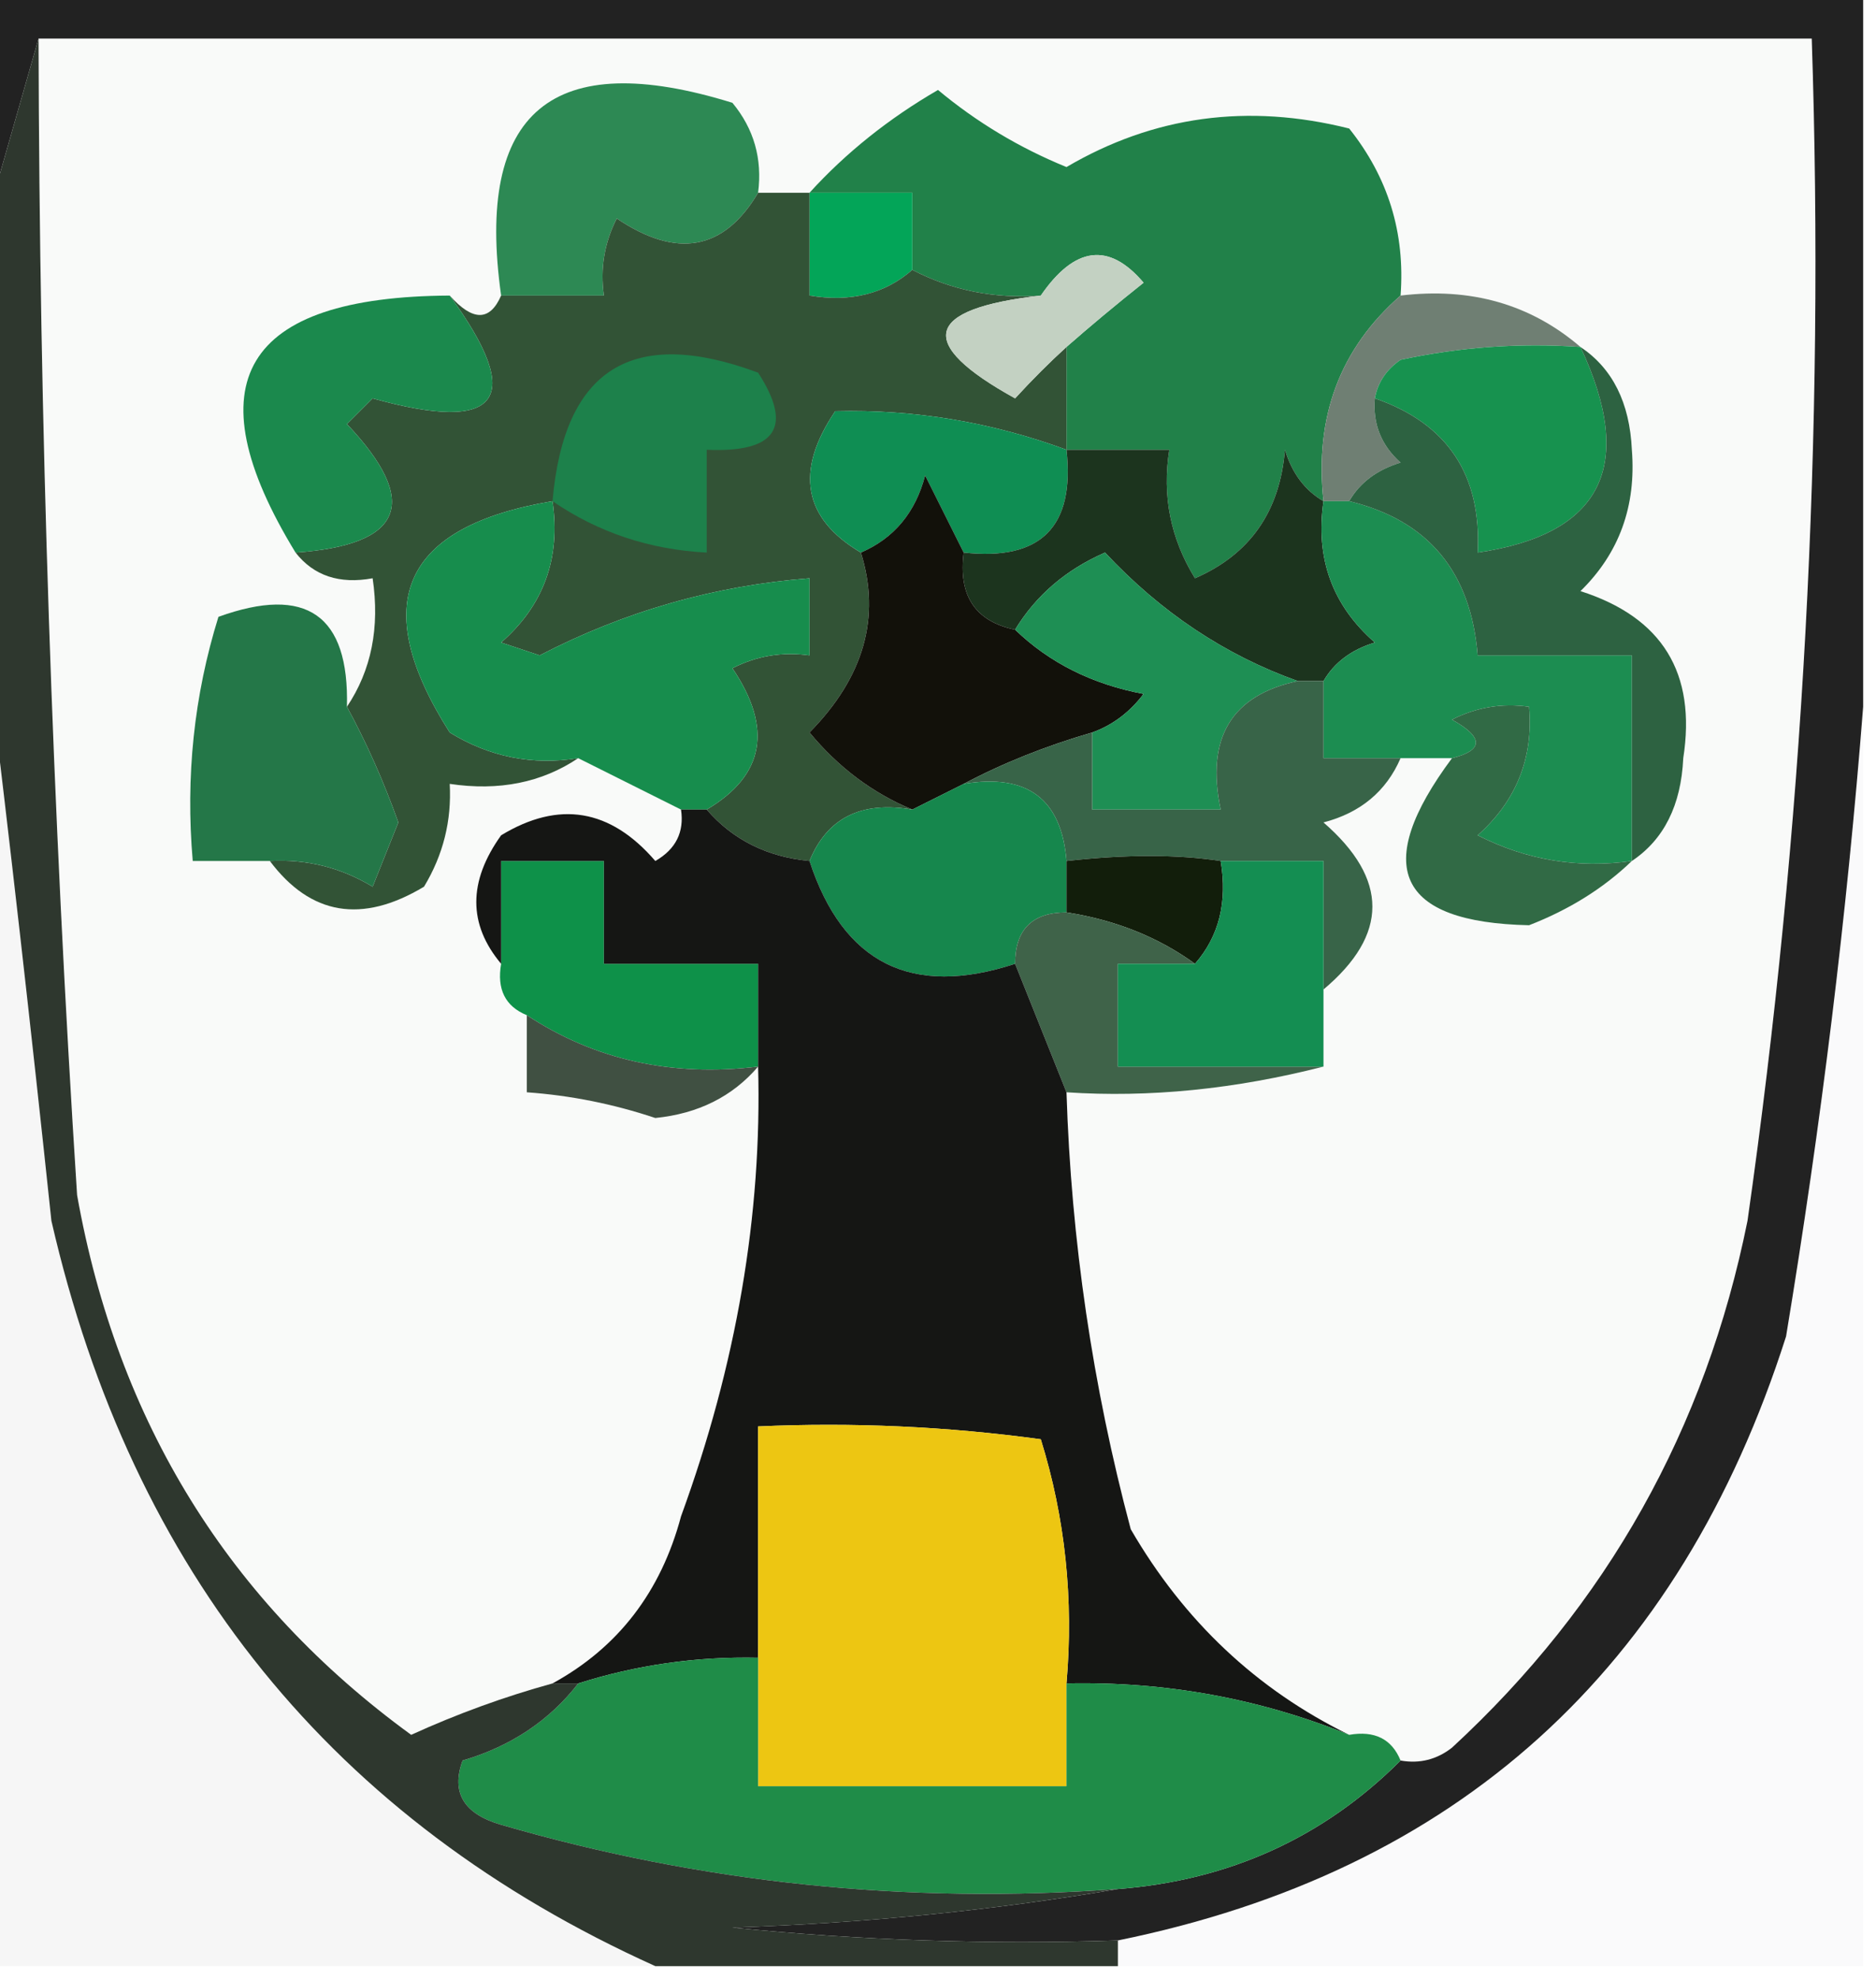 <?xml version="1.0" encoding="UTF-8"?>
<!DOCTYPE svg PUBLIC "-//W3C//DTD SVG 1.1//EN" "http://www.w3.org/Graphics/SVG/1.1/DTD/svg11.dtd">
<svg xmlns="http://www.w3.org/2000/svg" version="1.1" width="73px" height="77px" style="shape-rendering:geometricPrecision; text-rendering:geometricPrecision; image-rendering:optimizeQuality; fill-rule:evenodd; clip-rule:evenodd" xmlns:xlink="http://www.w3.org/1999/xlink">
<g><path style="opacity:1" fill="#f9faf9" d="M 1.5,1.5 C 24.5,1.5 47.5,1.5 70.5,1.5C 71.008,16.919 70.175,32.253 68,47.5C 66.367,55.602 62.534,62.436 56.5,68C 55.906,68.464 55.239,68.631 54.5,68.5C 54.158,67.662 53.492,67.328 52.5,67.5C 48.907,65.743 46.074,63.077 44,59.5C 42.515,53.924 41.682,48.257 41.5,42.5C 44.724,42.714 48.057,42.38 51.5,41.5C 51.5,40.5 51.5,39.5 51.5,38.5C 54.037,36.368 54.037,34.202 51.5,32C 52.942,31.623 53.942,30.79 54.5,29.5C 55.167,29.5 55.833,29.5 56.5,29.5C 53.362,33.722 54.362,35.889 59.5,36C 61.066,35.392 62.4,34.559 63.5,33.5C 64.748,32.666 65.415,31.333 65.5,29.5C 66.016,26.185 64.683,24.018 61.5,23C 63.007,21.527 63.674,19.693 63.5,17.5C 63.415,15.667 62.748,14.334 61.5,13.5C 59.562,11.837 57.228,11.171 54.5,11.5C 54.683,9.064 54.016,6.897 52.5,5C 48.556,4.01 44.889,4.51 41.5,6.5C 39.667,5.752 38.001,4.752 36.5,3.5C 34.581,4.612 32.914,5.946 31.5,7.5C 30.833,7.5 30.167,7.5 29.5,7.5C 29.67,6.178 29.337,5.011 28.5,4C 21.49,1.828 18.49,4.328 19.5,11.5C 19.062,12.506 18.396,12.506 17.5,11.5C 9.456,11.545 7.456,14.878 11.5,21.5C 12.209,22.404 13.209,22.737 14.5,22.5C 14.784,24.415 14.451,26.081 13.5,27.5C 13.592,23.929 11.926,22.762 8.5,24C 7.549,27.057 7.216,30.223 7.5,33.5C 8.5,33.5 9.5,33.5 10.5,33.5C 12.088,35.616 14.088,35.949 16.5,34.5C 17.246,33.264 17.579,31.93 17.5,30.5C 19.415,30.785 21.081,30.451 22.5,29.5C 23.833,30.167 25.167,30.833 26.5,31.5C 26.631,32.376 26.297,33.043 25.5,33.5C 23.751,31.469 21.751,31.135 19.5,32.5C 18.212,34.298 18.212,35.965 19.5,37.5C 19.328,38.492 19.662,39.158 20.5,39.5C 20.5,40.5 20.5,41.5 20.5,42.5C 22.199,42.62 23.865,42.954 25.5,43.5C 27.171,43.332 28.504,42.665 29.5,41.5C 29.656,47.261 28.656,53.094 26.5,59C 25.717,61.938 24.05,64.105 21.5,65.5C 19.634,66.014 17.8,66.68 16,67.5C 8.908,62.337 4.575,55.337 3,46.5C 2.034,31.514 1.534,16.514 1.5,1.5 Z"/></g>
<g><path style="opacity:1" fill="#218149" d="M 54.5,11.5 C 52.144,13.557 51.144,16.224 51.5,19.5C 50.778,19.082 50.278,18.416 50,17.5C 49.804,19.904 48.638,21.571 46.5,22.5C 45.548,20.955 45.215,19.288 45.5,17.5C 44.167,17.5 42.833,17.5 41.5,17.5C 41.5,16.167 41.5,14.833 41.5,13.5C 42.429,12.685 43.429,11.852 44.5,11C 43.154,9.413 41.821,9.58 40.5,11.5C 38.709,11.634 37.042,11.301 35.5,10.5C 35.5,9.5 35.5,8.5 35.5,7.5C 34.167,7.5 32.833,7.5 31.5,7.5C 32.914,5.946 34.581,4.612 36.5,3.5C 38.001,4.752 39.667,5.752 41.5,6.5C 44.889,4.51 48.556,4.01 52.5,5C 54.016,6.897 54.683,9.064 54.5,11.5 Z"/></g>
<g><path style="opacity:1" fill="#2d8954" d="M 29.5,7.5 C 28.172,9.745 26.339,10.078 24,8.5C 23.517,9.448 23.351,10.448 23.5,11.5C 22.167,11.5 20.833,11.5 19.5,11.5C 18.49,4.328 21.49,1.828 28.5,4C 29.337,5.011 29.67,6.178 29.5,7.5 Z"/></g>
<g><path style="opacity:1" fill="#03a558" d="M 31.5,7.5 C 32.833,7.5 34.167,7.5 35.5,7.5C 35.5,8.5 35.5,9.5 35.5,10.5C 34.432,11.434 33.099,11.768 31.5,11.5C 31.5,10.167 31.5,8.833 31.5,7.5 Z"/></g>
<g><path style="opacity:1" fill="#325336" d="M 29.5,7.5 C 30.167,7.5 30.833,7.5 31.5,7.5C 31.5,8.833 31.5,10.167 31.5,11.5C 33.099,11.768 34.432,11.434 35.5,10.5C 37.042,11.301 38.709,11.634 40.5,11.5C 35.946,12.019 35.613,13.352 39.5,15.5C 40.182,14.757 40.849,14.091 41.5,13.5C 41.5,14.833 41.5,16.167 41.5,17.5C 38.57,16.422 35.57,15.922 32.5,16C 30.922,18.339 31.255,20.172 33.5,21.5C 34.284,24.015 33.617,26.349 31.5,28.5C 32.624,29.859 33.958,30.859 35.5,31.5C 33.517,31.157 32.183,31.823 31.5,33.5C 29.847,33.34 28.514,32.674 27.5,31.5C 29.745,30.172 30.078,28.339 28.5,26C 29.448,25.517 30.448,25.351 31.5,25.5C 31.5,24.5 31.5,23.5 31.5,22.5C 27.809,22.785 24.309,23.785 21,25.5C 20.5,25.333 20,25.167 19.5,25C 21.155,23.556 21.822,21.722 21.5,19.5C 15.64,20.483 14.307,23.483 17.5,28.5C 19.045,29.452 20.712,29.785 22.5,29.5C 21.081,30.451 19.415,30.785 17.5,30.5C 17.579,31.93 17.246,33.264 16.5,34.5C 14.088,35.949 12.088,35.616 10.5,33.5C 11.931,33.421 13.264,33.754 14.5,34.5C 14.833,33.667 15.167,32.833 15.5,32C 14.927,30.393 14.26,28.893 13.5,27.5C 14.451,26.081 14.784,24.415 14.5,22.5C 13.209,22.737 12.209,22.404 11.5,21.5C 15.708,21.206 16.375,19.54 13.5,16.5C 13.833,16.167 14.167,15.833 14.5,15.5C 19.458,16.884 20.458,15.551 17.5,11.5C 18.396,12.506 19.062,12.506 19.5,11.5C 20.833,11.5 22.167,11.5 23.5,11.5C 23.351,10.448 23.517,9.448 24,8.5C 26.339,10.078 28.172,9.745 29.5,7.5 Z"/></g>
<g><path style="opacity:1" fill="#c3d1c2" d="M 41.5,13.5 C 40.849,14.091 40.182,14.757 39.5,15.5C 35.613,13.352 35.946,12.019 40.5,11.5C 41.821,9.58 43.154,9.413 44.5,11C 43.429,11.852 42.429,12.685 41.5,13.5 Z"/></g>
<g><path style="opacity:1" fill="#6f7f73" d="M 54.5,11.5 C 57.228,11.171 59.562,11.837 61.5,13.5C 59.143,13.337 56.81,13.503 54.5,14C 53.944,14.383 53.611,14.883 53.5,15.5C 53.414,16.496 53.748,17.329 54.5,18C 53.584,18.278 52.917,18.778 52.5,19.5C 52.167,19.5 51.833,19.5 51.5,19.5C 51.144,16.224 52.144,13.557 54.5,11.5 Z"/></g>
<g><path style="opacity:1" fill="#0f8e53" d="M 41.5,17.5 C 41.833,20.5 40.5,21.833 37.5,21.5C 37.013,20.527 36.513,19.527 36,18.5C 35.623,19.942 34.79,20.942 33.5,21.5C 31.255,20.172 30.922,18.339 32.5,16C 35.57,15.922 38.57,16.422 41.5,17.5 Z"/></g>
<g><path style="opacity:1" fill="#1b894d" d="M 17.5,11.5 C 20.458,15.551 19.458,16.884 14.5,15.5C 14.167,15.833 13.833,16.167 13.5,16.5C 16.375,19.54 15.708,21.206 11.5,21.5C 7.456,14.878 9.456,11.545 17.5,11.5 Z"/></g>
<g><path style="opacity:1" fill="#1d814b" d="M 21.5,19.5 C 21.944,14.347 24.61,12.681 29.5,14.5C 30.872,16.62 30.205,17.62 27.5,17.5C 27.5,18.833 27.5,20.167 27.5,21.5C 25.282,21.386 23.282,20.72 21.5,19.5 Z"/></g>
<g><path style="opacity:1" fill="#17924f" d="M 61.5,13.5 C 63.669,18.125 62.336,20.791 57.5,21.5C 57.658,18.478 56.325,16.478 53.5,15.5C 53.611,14.883 53.944,14.383 54.5,14C 56.81,13.503 59.143,13.337 61.5,13.5 Z"/></g>
<g><path style="opacity:1" fill="#1c341e" d="M 41.5,17.5 C 42.833,17.5 44.167,17.5 45.5,17.5C 45.215,19.288 45.548,20.955 46.5,22.5C 48.638,21.571 49.804,19.904 50,17.5C 50.278,18.416 50.778,19.082 51.5,19.5C 51.178,21.722 51.845,23.556 53.5,25C 52.584,25.278 51.917,25.778 51.5,26.5C 51.167,26.5 50.833,26.5 50.5,26.5C 47.67,25.49 45.17,23.823 43,21.5C 41.481,22.163 40.315,23.163 39.5,24.5C 37.952,24.179 37.285,23.179 37.5,21.5C 40.5,21.833 41.833,20.5 41.5,17.5 Z"/></g>
<g><path style="opacity:1" fill="#247748" d="M 13.5,27.5 C 14.26,28.893 14.927,30.393 15.5,32C 15.167,32.833 14.833,33.667 14.5,34.5C 13.264,33.754 11.931,33.421 10.5,33.5C 9.5,33.5 8.5,33.5 7.5,33.5C 7.216,30.223 7.549,27.057 8.5,24C 11.926,22.762 13.592,23.929 13.5,27.5 Z"/></g>
<g><path style="opacity:1" fill="#178d4d" d="M 21.5,19.5 C 21.822,21.722 21.155,23.556 19.5,25C 20,25.167 20.5,25.333 21,25.5C 24.309,23.785 27.809,22.785 31.5,22.5C 31.5,23.5 31.5,24.5 31.5,25.5C 30.448,25.351 29.448,25.517 28.5,26C 30.078,28.339 29.745,30.172 27.5,31.5C 27.167,31.5 26.833,31.5 26.5,31.5C 25.167,30.833 23.833,30.167 22.5,29.5C 20.712,29.785 19.045,29.452 17.5,28.5C 14.307,23.483 15.64,20.483 21.5,19.5 Z"/></g>
<g><path style="opacity:1" fill="#1c8d51" d="M 51.5,19.5 C 51.833,19.5 52.167,19.5 52.5,19.5C 55.57,20.243 57.236,22.243 57.5,25.5C 59.5,25.5 61.5,25.5 63.5,25.5C 63.5,28.167 63.5,30.833 63.5,33.5C 61.396,33.799 59.396,33.466 57.5,32.5C 59.005,31.159 59.672,29.492 59.5,27.5C 58.448,27.351 57.448,27.517 56.5,28C 57.738,28.69 57.738,29.19 56.5,29.5C 55.833,29.5 55.167,29.5 54.5,29.5C 53.5,29.5 52.5,29.5 51.5,29.5C 51.5,28.5 51.5,27.5 51.5,26.5C 51.917,25.778 52.584,25.278 53.5,25C 51.845,23.556 51.178,21.722 51.5,19.5 Z"/></g>
<g><path style="opacity:1" fill="#12110a" d="M 37.5,21.5 C 37.285,23.179 37.952,24.179 39.5,24.5C 40.842,25.793 42.509,26.626 44.5,27C 43.956,27.717 43.289,28.217 42.5,28.5C 40.694,29.024 39.028,29.691 37.5,30.5C 36.833,30.833 36.167,31.167 35.5,31.5C 33.958,30.859 32.624,29.859 31.5,28.5C 33.617,26.349 34.284,24.015 33.5,21.5C 34.79,20.942 35.623,19.942 36,18.5C 36.513,19.527 37.013,20.527 37.5,21.5 Z"/></g>
<g><path style="opacity:1" fill="#1e8f54" d="M 50.5,26.5 C 47.916,27.048 46.916,28.715 47.5,31.5C 45.833,31.5 44.167,31.5 42.5,31.5C 42.5,30.5 42.5,29.5 42.5,28.5C 43.289,28.217 43.956,27.717 44.5,27C 42.509,26.626 40.842,25.793 39.5,24.5C 40.315,23.163 41.481,22.163 43,21.5C 45.17,23.823 47.67,25.49 50.5,26.5 Z"/></g>
<g><path style="opacity:1" fill="#2d6241" d="M 61.5,13.5 C 62.748,14.334 63.415,15.667 63.5,17.5C 63.674,19.693 63.007,21.527 61.5,23C 64.683,24.018 66.016,26.185 65.5,29.5C 65.415,31.333 64.748,32.666 63.5,33.5C 63.5,30.833 63.5,28.167 63.5,25.5C 61.5,25.5 59.5,25.5 57.5,25.5C 57.236,22.243 55.57,20.243 52.5,19.5C 52.917,18.778 53.584,18.278 54.5,18C 53.748,17.329 53.414,16.496 53.5,15.5C 56.325,16.478 57.658,18.478 57.5,21.5C 62.336,20.791 63.669,18.125 61.5,13.5 Z"/></g>
<g><path style="opacity:1" fill="#386448" d="M 50.5,26.5 C 50.833,26.5 51.167,26.5 51.5,26.5C 51.5,27.5 51.5,28.5 51.5,29.5C 52.5,29.5 53.5,29.5 54.5,29.5C 53.942,30.79 52.942,31.623 51.5,32C 54.037,34.202 54.037,36.368 51.5,38.5C 51.5,36.833 51.5,35.167 51.5,33.5C 50.167,33.5 48.833,33.5 47.5,33.5C 45.81,33.242 43.81,33.242 41.5,33.5C 41.306,31.088 39.973,30.088 37.5,30.5C 39.028,29.691 40.694,29.024 42.5,28.5C 42.5,29.5 42.5,30.5 42.5,31.5C 44.167,31.5 45.833,31.5 47.5,31.5C 46.916,28.715 47.916,27.048 50.5,26.5 Z"/></g>
<g><path style="opacity:1" fill="#316a45" d="M 63.5,33.5 C 62.4,34.559 61.066,35.392 59.5,36C 54.362,35.889 53.362,33.722 56.5,29.5C 57.738,29.19 57.738,28.69 56.5,28C 57.448,27.517 58.448,27.351 59.5,27.5C 59.672,29.492 59.005,31.159 57.5,32.5C 59.396,33.466 61.396,33.799 63.5,33.5 Z"/></g>
<g><path style="opacity:1" fill="#16874d" d="M 37.5,30.5 C 39.973,30.088 41.306,31.088 41.5,33.5C 41.5,34.167 41.5,34.833 41.5,35.5C 40.167,35.5 39.5,36.167 39.5,37.5C 35.476,38.821 32.809,37.488 31.5,33.5C 32.183,31.823 33.517,31.157 35.5,31.5C 36.167,31.167 36.833,30.833 37.5,30.5 Z"/></g>
<g><path style="opacity:1" fill="#121e0b" d="M 47.5,33.5 C 47.768,35.099 47.434,36.432 46.5,37.5C 45.07,36.462 43.403,35.796 41.5,35.5C 41.5,34.833 41.5,34.167 41.5,33.5C 43.81,33.242 45.81,33.242 47.5,33.5 Z"/></g>
<g><path style="opacity:1" fill="#f6f6f6" d="M -0.5,25.5 C 0.376,32.678 1.209,40.011 2,47.5C 5.138,61.179 12.972,70.846 25.5,76.5C 16.833,76.5 8.167,76.5 -0.5,76.5C -0.5,59.5 -0.5,42.5 -0.5,25.5 Z"/></g>
<g><path style="opacity:1" fill="#3f6349" d="M 41.5,35.5 C 43.403,35.796 45.07,36.462 46.5,37.5C 45.5,37.5 44.5,37.5 43.5,37.5C 43.5,38.833 43.5,40.167 43.5,41.5C 46.167,41.5 48.833,41.5 51.5,41.5C 48.057,42.38 44.724,42.714 41.5,42.5C 40.833,40.833 40.167,39.167 39.5,37.5C 39.5,36.167 40.167,35.5 41.5,35.5 Z"/></g>
<g><path style="opacity:1" fill="#0e9149" d="M 29.5,41.5 C 26.145,41.909 23.145,41.242 20.5,39.5C 19.662,39.158 19.328,38.492 19.5,37.5C 19.5,36.167 19.5,34.833 19.5,33.5C 20.833,33.5 22.167,33.5 23.5,33.5C 23.5,34.833 23.5,36.167 23.5,37.5C 25.5,37.5 27.5,37.5 29.5,37.5C 29.5,38.833 29.5,40.167 29.5,41.5 Z"/></g>
<g><path style="opacity:1" fill="#148e52" d="M 47.5,33.5 C 48.833,33.5 50.167,33.5 51.5,33.5C 51.5,35.167 51.5,36.833 51.5,38.5C 51.5,39.5 51.5,40.5 51.5,41.5C 48.833,41.5 46.167,41.5 43.5,41.5C 43.5,40.167 43.5,38.833 43.5,37.5C 44.5,37.5 45.5,37.5 46.5,37.5C 47.434,36.432 47.768,35.099 47.5,33.5 Z"/></g>
<g><path style="opacity:1" fill="#fafafb" d="M 72.5,27.5 C 72.5,43.833 72.5,60.167 72.5,76.5C 62.833,76.5 53.167,76.5 43.5,76.5C 43.5,76.167 43.5,75.833 43.5,75.5C 56.689,72.817 65.355,64.984 69.5,52C 70.869,43.733 71.869,35.567 72.5,27.5 Z"/></g>
<g><path style="opacity:1" fill="#405042" d="M 20.5,39.5 C 23.145,41.242 26.145,41.909 29.5,41.5C 28.504,42.665 27.171,43.332 25.5,43.5C 23.865,42.954 22.199,42.62 20.5,42.5C 20.5,41.5 20.5,40.5 20.5,39.5 Z"/></g>
<g><path style="opacity:1" fill="#151614" d="M 26.5,31.5 C 26.833,31.5 27.167,31.5 27.5,31.5C 28.514,32.674 29.847,33.34 31.5,33.5C 32.809,37.488 35.476,38.821 39.5,37.5C 40.167,39.167 40.833,40.833 41.5,42.5C 41.682,48.257 42.515,53.924 44,59.5C 46.074,63.077 48.907,65.743 52.5,67.5C 48.998,66.082 45.331,65.416 41.5,65.5C 41.784,62.223 41.45,59.057 40.5,56C 36.848,55.501 33.182,55.335 29.5,55.5C 29.5,58.5 29.5,61.5 29.5,64.5C 27.097,64.448 24.764,64.781 22.5,65.5C 22.167,65.5 21.833,65.5 21.5,65.5C 24.05,64.105 25.717,61.938 26.5,59C 28.656,53.094 29.656,47.261 29.5,41.5C 29.5,40.167 29.5,38.833 29.5,37.5C 27.5,37.5 25.5,37.5 23.5,37.5C 23.5,36.167 23.5,34.833 23.5,33.5C 22.167,33.5 20.833,33.5 19.5,33.5C 19.5,34.833 19.5,36.167 19.5,37.5C 18.212,35.965 18.212,34.298 19.5,32.5C 21.751,31.135 23.751,31.469 25.5,33.5C 26.297,33.043 26.631,32.376 26.5,31.5 Z"/></g>
<g><path style="opacity:1" fill="#edc612" d="M 41.5,65.5 C 41.5,66.833 41.5,68.167 41.5,69.5C 37.5,69.5 33.5,69.5 29.5,69.5C 29.5,67.833 29.5,66.167 29.5,64.5C 29.5,61.5 29.5,58.5 29.5,55.5C 33.182,55.335 36.848,55.501 40.5,56C 41.45,59.057 41.784,62.223 41.5,65.5 Z"/></g>
<g><path style="opacity:1" fill="#222222" d="M -0.5,-0.5 C 23.833,-0.5 48.167,-0.5 72.5,-0.5C 72.5,8.833 72.5,18.167 72.5,27.5C 71.869,35.567 70.869,43.733 69.5,52C 65.355,64.984 56.689,72.817 43.5,75.5C 38.489,75.666 33.489,75.499 28.5,75C 33.684,74.826 38.684,74.326 43.5,73.5C 47.836,73.163 51.503,71.496 54.5,68.5C 55.239,68.631 55.906,68.464 56.5,68C 62.534,62.436 66.367,55.602 68,47.5C 70.175,32.253 71.008,16.919 70.5,1.5C 47.5,1.5 24.5,1.5 1.5,1.5C 0.833,3.833 0.167,6.167 -0.5,8.5C -0.5,5.5 -0.5,2.5 -0.5,-0.5 Z"/></g>
<g><path style="opacity:1" fill="#1f8c48" d="M 29.5,64.5 C 29.5,66.167 29.5,67.833 29.5,69.5C 33.5,69.5 37.5,69.5 41.5,69.5C 41.5,68.167 41.5,66.833 41.5,65.5C 45.331,65.416 48.998,66.082 52.5,67.5C 53.492,67.328 54.158,67.662 54.5,68.5C 51.503,71.496 47.836,73.163 43.5,73.5C 35.303,74.102 27.303,73.269 19.5,71C 18.044,70.577 17.544,69.744 18,68.5C 19.878,67.947 21.378,66.947 22.5,65.5C 24.764,64.781 27.097,64.448 29.5,64.5 Z"/></g>
<g><path style="opacity:1" fill="#2e372e" d="M 1.5,1.5 C 1.534,16.514 2.034,31.514 3,46.5C 4.575,55.337 8.908,62.337 16,67.5C 17.8,66.68 19.634,66.014 21.5,65.5C 21.833,65.5 22.167,65.5 22.5,65.5C 21.378,66.947 19.878,67.947 18,68.5C 17.544,69.744 18.044,70.577 19.5,71C 27.303,73.269 35.303,74.102 43.5,73.5C 38.684,74.326 33.684,74.826 28.5,75C 33.489,75.499 38.489,75.666 43.5,75.5C 43.5,75.833 43.5,76.167 43.5,76.5C 37.5,76.5 31.5,76.5 25.5,76.5C 12.972,70.846 5.138,61.179 2,47.5C 1.209,40.011 0.376,32.678 -0.5,25.5C -0.5,19.833 -0.5,14.167 -0.5,8.5C 0.167,6.167 0.833,3.833 1.5,1.5 Z"/></g>
</svg>
